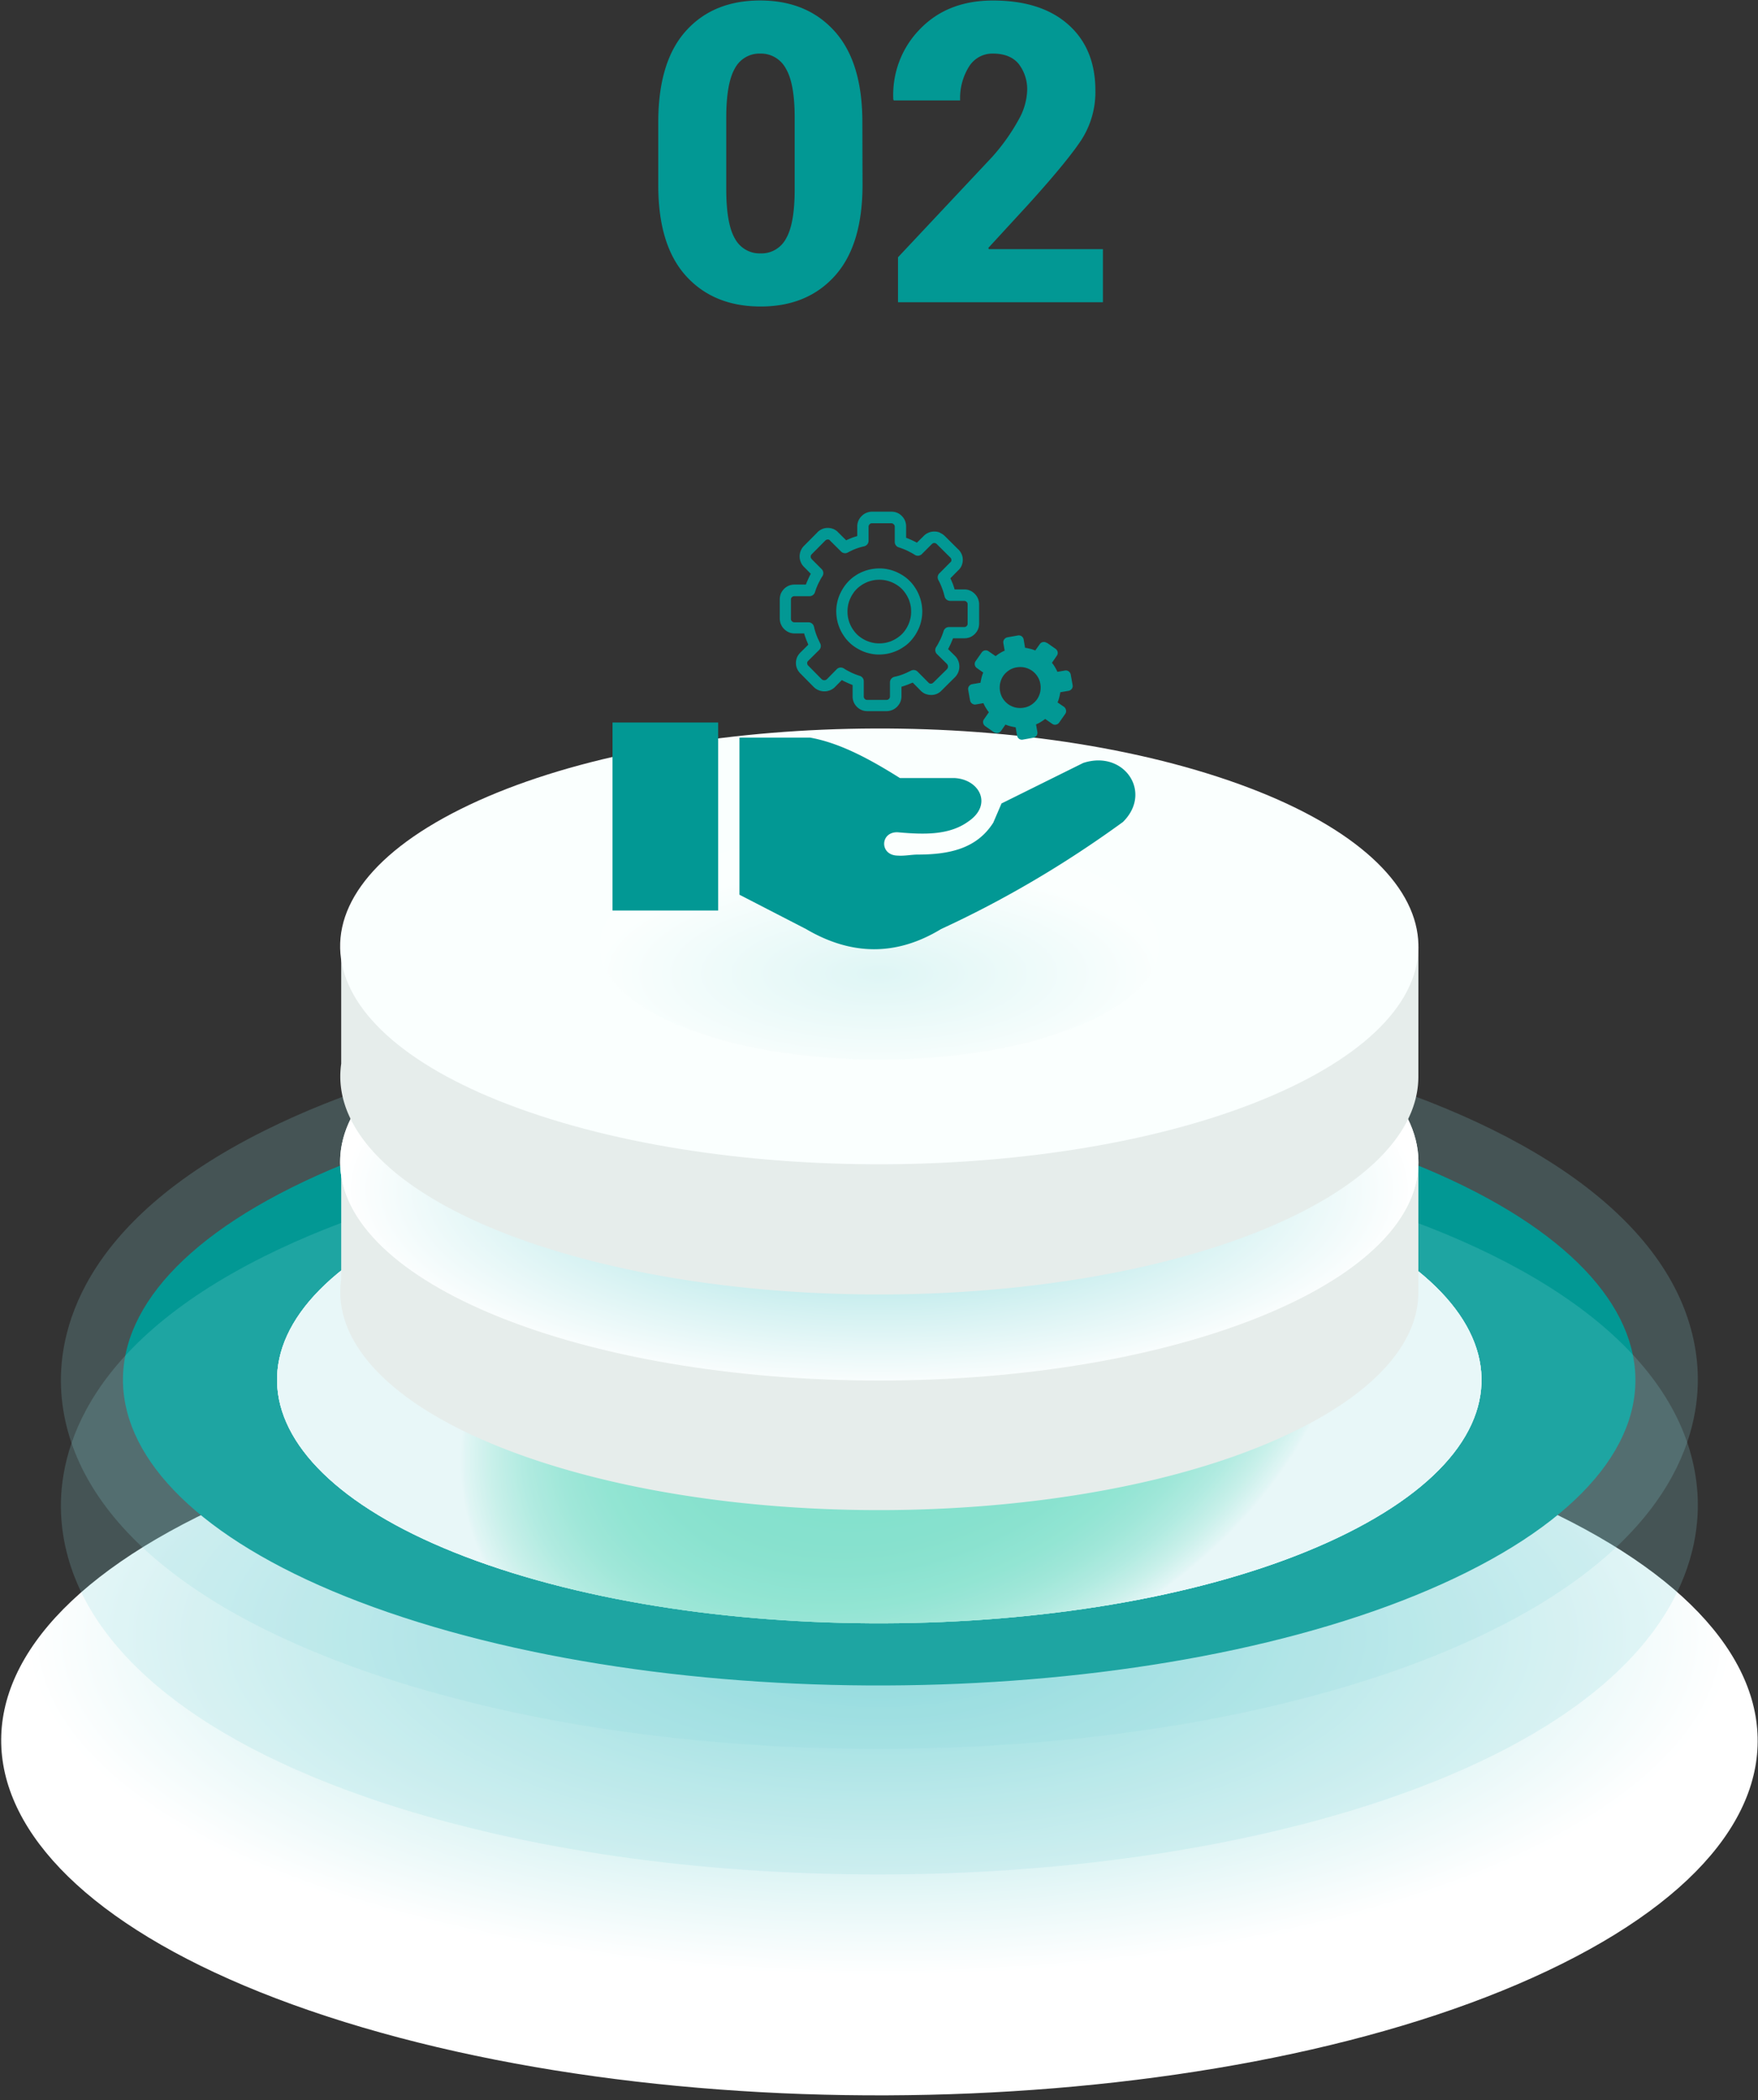 <svg xmlns="http://www.w3.org/2000/svg" width="221" height="264" fill="none"><rect width="100%" height="100%" fill="#333333" stroke="none"/><path fill="url(#a)" d="M180.024 184.12c47.385 15.507 54.712 43.595 16.318 62.728-38.393 19.134-107.886 22.097-155.267 6.594s-54.692-43.595-16.323-62.745c38.37-19.15 107.891-22.08 155.272-6.577Z" style="mix-blend-mode:multiply"/><path fill="#8EDBDC" d="M110.479 219.827c-22.787 0-44.286-3.096-62.15-8.947-25.13-8.22-39.555-20.922-40.618-35.76-.523-7.303 2.097-21.308 25.514-32.993 19.172-9.569 47.38-15.055 77.388-15.055 22.787 0 44.286 3.092 62.15 8.943 25.13 8.224 39.555 20.926 40.618 35.764.523 7.308-2.097 21.308-25.514 32.993-19.172 9.569-47.381 15.055-77.388 15.055Z" opacity=".2" style="mix-blend-mode:multiply"/><path fill="#029894" d="M170.354 143.6c40.794 13.349 47.087 37.537 14.049 54.019-33.037 16.482-92.889 19.03-133.703 5.681-40.814-13.349-47.09-37.537-14.053-54.023 33.037-16.486 92.909-19.03 133.707-5.677Z" style="mix-blend-mode:multiply"/><path fill="url(#b)" d="M158.178 149.675c32.493 10.631 37.502 29.876 11.191 43.026-26.312 13.15-73.983 15.154-106.476 4.523-32.494-10.631-37.503-29.897-11.191-43.026 26.311-13.129 73.982-15.154 106.476-4.523Z"/><path fill="url(#c)" d="M158.178 149.675c32.493 10.631 37.502 29.876 11.191 43.026-26.312 13.15-73.983 15.154-106.476 4.523-32.494-10.631-37.503-29.897-11.191-43.026 26.311-13.129 73.982-15.154 106.476-4.523Z"/><path fill="url(#d)" d="M158.178 149.675c32.493 10.631 37.502 29.876 11.191 43.026-26.312 13.15-73.983 15.154-106.476 4.523-32.494-10.631-37.503-29.897-11.191-43.026 26.311-13.129 73.982-15.154 106.476-4.523Z"/><path fill="#8EDBDC" d="M110.479 235.612c-22.787 0-44.286-3.091-62.15-8.942-25.13-8.225-39.555-20.926-40.618-35.761-.523-7.307 2.097-21.308 25.514-32.993 19.172-9.569 47.38-15.059 77.388-15.059 22.787 0 44.286 3.096 62.15 8.947 25.13 8.22 39.555 20.922 40.618 35.76.523 7.308-2.097 21.308-25.514 32.993-19.172 9.569-47.381 15.055-77.388 15.055Z" opacity=".2" style="mix-blend-mode:multiply"/><path fill="#E6EDEB" d="M178.311 146.06h-13.423a70.994 70.994 0 0 0-11.702-4.917c-29.092-9.519-71.77-7.706-95.326 4.05-.573.282-1.112.577-1.636.867h-13.33v14.744c-1.226 8.51 7.36 17.133 24.987 22.909 29.092 9.515 71.771 7.706 95.326-4.05 10.173-5.075 15.104-11.174 15.096-17.237l.008-16.366Z"/><path fill="#FAFFFE" d="M153.19 124.778c29.087 9.519 33.573 26.764 10.017 38.52-23.555 11.756-66.238 13.565-95.326 4.046-29.087-9.519-33.573-26.765-10.017-38.52 23.555-11.756 66.234-13.565 95.326-4.046Z"/><path fill="url(#e)" d="M110.536 173.53c37.433 0 67.78-12.299 67.78-27.47s-30.347-27.47-67.78-27.47c-37.434 0-67.78 12.299-67.78 27.47s30.346 27.47 67.78 27.47Z" style="mix-blend-mode:multiply"/><path fill="#E6EDEB" d="M178.311 118.957h-13.423a70.58 70.58 0 0 0-11.702-4.917c-29.092-9.519-71.77-7.706-95.326 4.05-.573.282-1.112.576-1.636.867h-13.33V133.7c-1.226 8.511 7.36 17.129 24.987 22.906 29.092 9.519 71.771 7.709 95.326-4.046 10.173-5.079 15.104-11.179 15.096-17.237l.008-16.366Z"/><path fill="#FAFFFE" d="M153.19 97.674c29.087 9.519 33.573 26.765 10.017 38.52-23.555 11.756-66.238 13.565-95.326 4.046-29.087-9.519-33.573-26.765-10.017-38.52 23.555-11.756 66.234-13.565 95.326-4.046Z"/><path fill="url(#f)" d="M110.536 133.202c19.409 0 35.143-6.378 35.143-14.246 0-7.867-15.734-14.245-35.143-14.245-19.41 0-35.143 6.378-35.143 14.245 0 7.868 15.734 14.246 35.143 14.246Z" opacity=".25" style="mix-blend-mode:multiply"/><path fill="#029894" d="M108.43 23.223c0 5.052-1.156 8.865-3.468 11.44-2.311 2.576-5.424 3.864-9.338 3.864-3.947 0-7.082-1.288-9.405-3.863-2.322-2.576-3.478-6.39-3.467-11.44v-7.86c0-5.051 1.148-8.865 3.443-11.44C88.49 1.348 91.61.06 95.554.06c3.928 0 7.053 1.293 9.376 3.88 2.322 2.586 3.482 6.394 3.479 11.423l.021 7.86Zm-8.53-8.448c0-2.86-.37-4.915-1.112-6.162a3.573 3.573 0 0 0-1.346-1.398 3.504 3.504 0 0 0-1.867-.478c-.654-.023-1.3.14-1.866.472a3.517 3.517 0 0 0-1.336 1.404c-.714 1.25-1.073 3.304-1.075 6.162v8.988c0 2.907.362 4.982 1.087 6.224.316.586.786 1.07 1.358 1.4.572.329 1.223.49 1.88.463.65.023 1.294-.14 1.857-.47a3.512 3.512 0 0 0 1.333-1.393c.728-1.242 1.09-3.317 1.087-6.224v-8.988ZM138.65 37.987h-25.76v-5.648l11.858-12.635a25.359 25.359 0 0 0 3.312-4.672 8.012 8.012 0 0 0 1.063-3.569 5.188 5.188 0 0 0-1.076-3.444c-.714-.855-1.789-1.282-3.226-1.282a3.414 3.414 0 0 0-1.728.422c-.53.29-.976.718-1.293 1.238a7.467 7.467 0 0 0-1.1 4.224h-8.354l-.049-.154a11.85 11.85 0 0 1 .758-4.753 11.696 11.696 0 0 1 2.583-4.04c2.311-2.406 5.373-3.61 9.183-3.61 4.048 0 7.207 1.01 9.478 3.03 2.271 2.019 3.405 4.785 3.402 8.299a11.09 11.09 0 0 1-1.807 6.265c-1.205 1.812-3.428 4.508-6.669 8.088l-4.984 5.42.073.153h14.336v6.668Z"/><path fill="#029894" fill-rule="evenodd" d="M92.956 112.463V92.714h8.882c3.766.675 7.532 2.717 11.298 5.088h6.899c3.124.189 4.758 3.354 1.725 5.434-2.42 1.773-5.611 1.673-8.883 1.38-2.255-.112-2.354 2.922 0 2.931.817.063 1.706-.128 2.483-.129 4.084-.003 7.447-.784 9.505-4.01l1.036-2.415 10.263-5.088c5.136-1.692 8.785 3.681 5.002 7.416-7.434 5.408-15.058 9.86-22.855 13.454-5.663 3.444-11.326 3.328-16.989 0l-8.366-4.312Zm38.635-31.647a.618.618 0 0 0-.476-.111.637.637 0 0 0-.408.265l-.564.795a3.776 3.776 0 0 0-.63-.21c-.22-.055-.43-.1-.651-.132l-.177-1.039a.639.639 0 0 0-.254-.408c-.144-.1-.298-.133-.475-.1l-1.304.232a.65.65 0 0 0-.408.254.605.605 0 0 0-.111.476l.166.95c-.21.088-.408.187-.596.31-.189.11-.375.242-.542.375l-.883-.608a.59.59 0 0 0-.464-.11.639.639 0 0 0-.409.265l-.751 1.072a.618.618 0 0 0-.11.474c.033.177.122.31.265.41l.795.562a3.847 3.847 0 0 0-.21.63c-.056.22-.1.43-.133.651l-1.037.177a.643.643 0 0 0-.41.255c-.099.143-.131.298-.099.474l.232 1.304a.654.654 0 0 0 .255.409c.143.1.298.143.474.11l.95-.166c.089.21.188.409.309.596.111.188.243.376.376.552l-.608.873a.588.588 0 0 0-.11.463c.033.166.122.31.264.41l1.082.761c.145.1.311.132.476.1a.675.675 0 0 0 .42-.254l.563-.806c.199.088.409.154.63.21.221.054.431.099.651.132l.178 1.038c.032.177.121.309.254.408.143.1.298.133.474.1l1.304-.232a.65.65 0 0 0 .409-.254.613.613 0 0 0 .111-.475l-.167-.95c.211-.088.409-.188.597-.309.188-.11.375-.243.552-.375l.873.607c.143.1.298.144.474.11a.616.616 0 0 0 .41-.264l.761-1.083c.1-.143.133-.31.1-.475a.673.673 0 0 0-.254-.42l-.807-.552a3.75 3.75 0 0 0 .21-.63c.056-.22.1-.43.133-.651l1.038-.177a.64.64 0 0 0 .409-.254c.099-.144.133-.299.099-.475l-.232-1.304a.647.647 0 0 0-.254-.409.605.605 0 0 0-.475-.11l-.95.165a4.947 4.947 0 0 0-.309-.596 3.965 3.965 0 0 0-.375-.54l.607-.884a.586.586 0 0 0 .111-.464.641.641 0 0 0-.265-.409l-1.071-.75-.033.01Zm-3.788 3.07a2.657 2.657 0 0 1 1.027.022c.331.078.63.21.905.398.266.187.497.43.684.717.188.287.31.608.365.95a2.65 2.65 0 0 1-.022 1.027c-.077.332-.21.63-.398.906-.187.265-.43.497-.718.685-.287.187-.607.309-.949.364a2.68 2.68 0 0 1-1.027-.022 2.664 2.664 0 0 1-.905-.398 2.658 2.658 0 0 1-.686-.717 2.44 2.44 0 0 1-.364-.95 2.67 2.67 0 0 1 .023-1.027c.077-.331.21-.63.396-.906a2.69 2.69 0 0 1 .718-.684c.287-.189.608-.31.951-.365ZM117.774 68.4a.47.47 0 0 0-.155-.11.37.37 0 0 0-.166-.034.373.373 0 0 0-.166.033.624.624 0 0 0-.144.1l-.011.01-1.248 1.249a.706.706 0 0 1-.906.077 8.155 8.155 0 0 0-.452-.265c-.177-.088-.343-.177-.498-.254a7.26 7.26 0 0 0-.519-.22c-.154-.056-.331-.122-.541-.189a.71.71 0 0 1-.486-.674v-1.91a.379.379 0 0 0-.133-.31.512.512 0 0 0-.133-.099.41.41 0 0 0-.176-.034h-2.407a.655.655 0 0 0-.165.023.568.568 0 0 0-.155.11.313.313 0 0 0-.089.133.424.424 0 0 0-.033.177v1.756c0 .354-.254.64-.585.707a11.68 11.68 0 0 0-.519.133c-.177.055-.342.11-.519.176-.166.066-.343.133-.509.221-.177.078-.331.166-.486.243a.7.7 0 0 1-.839-.122l-1.38-1.369c-.011-.011-.011-.011-.011-.022a.508.508 0 0 0-.132-.1c-.045-.021-.089-.021-.155-.021a.376.376 0 0 0-.166.033.448.448 0 0 0-.154.11l-1.679 1.69a.439.439 0 0 0-.111.155.371.371 0 0 0-.033.166c0 .066.011.121.033.166.022.044.055.1.1.143v.012l1.247 1.248c.244.243.277.63.078.905-.088.144-.177.287-.265.453-.089.177-.177.343-.254.497a7.32 7.32 0 0 0-.221.52c-.055.154-.121.33-.188.54a.708.708 0 0 1-.673.486h-1.911a.42.42 0 0 0-.177.034.905.905 0 0 0-.132.088.303.303 0 0 0-.088.133.426.426 0 0 0-.034.177v2.407c0 .066.012.121.023.166.022.044.055.1.11.154a.305.305 0 0 0 .133.089c.045.022.11.033.177.033h1.756c.354 0 .641.254.707.585a8.248 8.248 0 0 0 .31 1.039c.066.165.132.342.22.52.089.187.166.353.244.507a.7.7 0 0 1-.133.829l-1.37 1.358-.011.012a.52.52 0 0 0-.099.132c-.022.045-.022.089-.022.155s.011.121.033.166c.022.055.055.11.11.154l1.668 1.69a.455.455 0 0 0 .154.1.515.515 0 0 0 .365 0 .996.996 0 0 0 .144-.088l1.237-1.26a.707.707 0 0 1 .906-.088c.144.089.286.177.452.266.177.088.343.176.497.254.166.077.342.154.52.22.154.056.331.122.541.188a.71.71 0 0 1 .486.674v1.91a.424.424 0 0 0 .121.31.419.419 0 0 0 .321.122h2.408a.65.65 0 0 0 .165-.022.58.58 0 0 0 .155-.11.327.327 0 0 0 .089-.133.44.44 0 0 0 .033-.177v-1.756c0-.354.254-.641.585-.708.188-.044.365-.088.52-.132.176-.056.342-.11.519-.177.165-.066.342-.133.518-.221.189-.088.355-.166.509-.243a.7.7 0 0 1 .829.133l1.358 1.37.011.01a.51.51 0 0 0 .132.1c.044.023.1.023.166.023a.373.373 0 0 0 .166-.033.56.56 0 0 0 .133-.1c.011-.011.022-.022.032-.022l1.679-1.657a.454.454 0 0 0 .1-.154.497.497 0 0 0 0-.364 1.012 1.012 0 0 0-.088-.145l-1.259-1.237a.705.705 0 0 1-.089-.905c.089-.144.177-.288.266-.453.087-.177.176-.343.254-.497.077-.166.154-.343.22-.52.056-.154.123-.33.188-.541a.709.709 0 0 1 .674-.486h1.911a.406.406 0 0 0 .176-.033.554.554 0 0 0 .133-.089.414.414 0 0 0 .121-.32V75.97a.678.678 0 0 0-.021-.166.592.592 0 0 0-.111-.155.308.308 0 0 0-.132-.088.422.422 0 0 0-.176-.033h-1.757a.723.723 0 0 1-.706-.597c-.044-.154-.089-.32-.133-.485-.056-.166-.111-.343-.188-.53 0-.012-.011-.023-.011-.034a11.022 11.022 0 0 0-.2-.486c-.077-.166-.154-.331-.242-.486a.701.701 0 0 1 .122-.84l1.369-1.38c0-.011.012-.011.022-.011a.518.518 0 0 0 .1-.133c.022-.044.022-.088.022-.154a.434.434 0 0 0-.144-.32l-1.69-1.68.008.009Zm.398-1.424c.232.099.43.232.607.408l1.69 1.68h.011c.176.176.309.375.408.596.101.232.145.463.145.717 0 .255-.056.498-.145.719-.099.22-.232.42-.419.585l-.994 1.005c.011.033.034.066.044.1.089.187.166.386.243.573 0 .012.012.023.012.034.077.188.143.397.21.618l.022.078h1.214c.255 0 .497.044.718.144.221.088.419.232.597.409l.01.01c.177.177.31.376.398.597.088.221.144.464.144.707v2.408c0 .52-.177.96-.542 1.325-.176.177-.386.32-.607.409a1.93 1.93 0 0 1-.718.132h-1.414c-.011.034-.033.078-.044.111-.078.2-.167.398-.254.597-.1.21-.189.408-.287.585l-.034.066.862.85.033.034c.177.177.298.386.387.607.088.221.133.453.133.707a1.896 1.896 0 0 1-.52 1.303l-.022.023-1.69 1.679a1.753 1.753 0 0 1-1.325.563c-.254 0-.497-.055-.729-.143a1.746 1.746 0 0 1-.596-.42l-.983-.994a.351.351 0 0 1-.111.044c-.188.078-.386.166-.596.243-.198.078-.409.144-.618.21-.034.012-.056.023-.089.023v1.203a1.818 1.818 0 0 1-.552 1.314l-.011.012a1.76 1.76 0 0 1-.597.397c-.22.089-.463.144-.706.144h-2.408c-.519 0-.96-.176-1.325-.541a1.836 1.836 0 0 1-.409-.608 1.935 1.935 0 0 1-.132-.718v-1.416c-.034-.012-.078-.034-.111-.045a14.123 14.123 0 0 1-.597-.254c-.21-.1-.408-.188-.585-.287l-.067-.033-.85.861-.033.034a1.775 1.775 0 0 1-.608.386 1.869 1.869 0 0 1-.706.133 1.904 1.904 0 0 1-1.304-.52l-.022-.021-1.69-1.713a1.99 1.99 0 0 1-.409-.596 1.78 1.78 0 0 1-.143-.718c0-.254.055-.497.143-.718.1-.22.244-.42.42-.596l.994-.983a.332.332 0 0 1-.044-.11c-.077-.189-.166-.388-.243-.597-.078-.21-.155-.409-.21-.618l-.022-.09h-1.204c-.254 0-.497-.043-.718-.143a1.803 1.803 0 0 1-.597-.408l-.01-.012a1.764 1.764 0 0 1-.398-.596 1.924 1.924 0 0 1-.144-.707v-2.407c0-.254.044-.486.132-.718.089-.22.233-.42.41-.608.176-.176.386-.32.607-.408a1.92 1.92 0 0 1 .718-.133h1.414c.011-.033.033-.077.044-.11.078-.199.166-.398.254-.596.1-.21.188-.409.287-.586l.034-.066-.851-.862a1.722 1.722 0 0 1-.408-.607 1.803 1.803 0 0 1-.144-.718 1.883 1.883 0 0 1 .552-1.325l1.679-1.69v-.01a1.99 1.99 0 0 1 .597-.41c.232-.099.463-.143.717-.143.255 0 .498.055.718.144.221.1.42.232.586.419l1.004.994c.034-.012.067-.033.089-.044.188-.089.387-.166.597-.254.199-.078.408-.144.618-.21.033-.011.055-.022.088-.022V66.18a1.808 1.808 0 0 1 .553-1.314l.011-.011c.177-.177.375-.31.596-.398.221-.088.464-.144.706-.144h2.408c.254 0 .486.045.718.133.232.088.431.232.608.409.176.176.32.387.408.607.088.221.133.464.133.718v1.414c.033.011.078.033.11.044.199.078.398.166.596.254.21.1.409.188.586.288l.066.033.862-.85a1.72 1.72 0 0 1 .607-.41c.232-.099.475-.143.718-.143.255 0 .487.044.719.144v.022Zm-7.633 4.472c.365 0 .729.034 1.082.111.343.066.685.177 1.027.32.321.144.63.31.917.497.287.188.553.409.795.652.243.243.464.508.652.806.199.288.365.596.498.917.01.022.01.044.021.055.133.32.233.652.298.972.067.353.111.717.111 1.082 0 .364-.034.729-.111 1.082a5.188 5.188 0 0 1-.319 1.027c-.145.32-.31.63-.498.917a6.423 6.423 0 0 1-.652.806 4.553 4.553 0 0 1-.807.652 4.88 4.88 0 0 1-.916.497c-.022.011-.044.011-.055.022a5.482 5.482 0 0 1-.972.298 5.91 5.91 0 0 1-1.082.111 5.05 5.05 0 0 1-1.082-.11 5.256 5.256 0 0 1-1.028-.321 6.81 6.81 0 0 1-.917-.497 4.984 4.984 0 0 1-.795-.652 4.737 4.737 0 0 1-.652-.806 4.921 4.921 0 0 1-.496-.917c-.012-.022-.012-.044-.023-.055a5.388 5.388 0 0 1-.298-.972 5.922 5.922 0 0 1-.111-1.082c0-.365.034-.73.111-1.082.066-.343.177-.685.321-1.027.143-.32.309-.63.496-.917.189-.287.41-.552.652-.806.243-.243.509-.464.795-.652.288-.199.597-.364.917-.497.023-.01.044-.01.056-.022.32-.133.651-.232.972-.298.353-.066.717-.11 1.082-.11h.011Zm.806 1.502a3.847 3.847 0 0 0-.806-.077 3.92 3.92 0 0 0-.806.077 4.354 4.354 0 0 0-.707.21c-.011.012-.022.012-.044.022-.254.111-.486.232-.696.376-.21.143-.409.298-.585.475a3.404 3.404 0 0 0-.475.585c-.144.21-.265.442-.376.696a3.909 3.909 0 0 0-.309 1.557c0 .276.022.541.077.806.056.255.122.486.21.707.011.011.011.022.022.044a4.187 4.187 0 0 0 .851 1.281c.176.178.375.343.585.475a4 4 0 0 0 1.447.608c.254.056.53.078.806.078.275 0 .541-.022.806-.078a4.49 4.49 0 0 0 .708-.21c.01-.01.022-.01.043-.022a4.165 4.165 0 0 0 1.282-.85c.176-.178.342-.376.475-.586a4.069 4.069 0 0 0 .607-1.447 3.79 3.79 0 0 0 .078-.806c0-.276-.022-.54-.078-.806a4.423 4.423 0 0 0-.21-.707c-.011-.011-.011-.022-.022-.044a4.164 4.164 0 0 0-.85-1.282 3.427 3.427 0 0 0-.586-.475 4.093 4.093 0 0 0-1.447-.607ZM77 90.816h13.282v23.631H77v-23.63Z" clip-rule="evenodd"/><defs><radialGradient id="a" cx="0" cy="0" r="1" gradientTransform="matrix(107.502 0 0 42.549 110.547 205.722)" gradientUnits="userSpaceOnUse"><stop stop-color="#8EDBDC"/><stop offset="1" stop-color="#fff"/></radialGradient><radialGradient id="b" cx="0" cy="0" r="1" gradientTransform="rotate(-21.812 505.045 -208.419) scale(57.904 39.95)" gradientUnits="userSpaceOnUse"><stop stop-color="#8EDBDC"/><stop offset=".44" stop-color="#90DCDD"/><stop offset=".6" stop-color="#97DEDF"/><stop offset=".71" stop-color="#A2E2E2"/><stop offset=".8" stop-color="#B3E7E8"/><stop offset=".88" stop-color="#C9EEEE"/><stop offset=".95" stop-color="#E4F6F7"/><stop offset="1" stop-color="#fff"/></radialGradient><radialGradient id="c" cx="0" cy="0" r="1" gradientTransform="rotate(-21.812 505.045 -208.419) scale(57.904 39.95)" gradientUnits="userSpaceOnUse"><stop stop-color="#80E3C8"/><stop offset=".43" stop-color="#82E3C9"/><stop offset=".58" stop-color="#89E5CC"/><stop offset=".69" stop-color="#94E8D1"/><stop offset=".78" stop-color="#A5EBD8"/><stop offset=".86" stop-color="#BBF0E2"/><stop offset=".93" stop-color="#D7F6ED"/><stop offset=".99" stop-color="#F6FDFB"/><stop offset="1" stop-color="#fff"/></radialGradient><radialGradient id="d" cx="0" cy="0" r="1" gradientTransform="rotate(-21.812 505.045 -208.419) scale(57.904 39.95)" gradientUnits="userSpaceOnUse"><stop stop-color="#80E3C8"/><stop offset=".43" stop-color="#82E3C9"/><stop offset=".58" stop-color="#89E5CC"/><stop offset=".69" stop-color="#94E8D1"/><stop offset=".78" stop-color="#A5EBD8"/><stop offset=".86" stop-color="#BBF0E2"/><stop offset=".93" stop-color="#D7F6ED"/><stop offset=".99" stop-color="#F6FDFB"/><stop offset="1" stop-color="#fff"/></radialGradient><radialGradient id="e" cx="0" cy="0" r="1" gradientTransform="matrix(67.571 0 0 25.373 110.536 149.514)" gradientUnits="userSpaceOnUse"><stop stop-color="#8EDBDC"/><stop offset="1" stop-color="#fff"/></radialGradient><radialGradient id="f" cx="0" cy="0" r="1" gradientTransform="matrix(35.037 0 0 13.156 110.536 122.373)" gradientUnits="userSpaceOnUse"><stop stop-color="#8EDBDC"/><stop offset="1" stop-color="#fff"/></radialGradient></defs></svg>